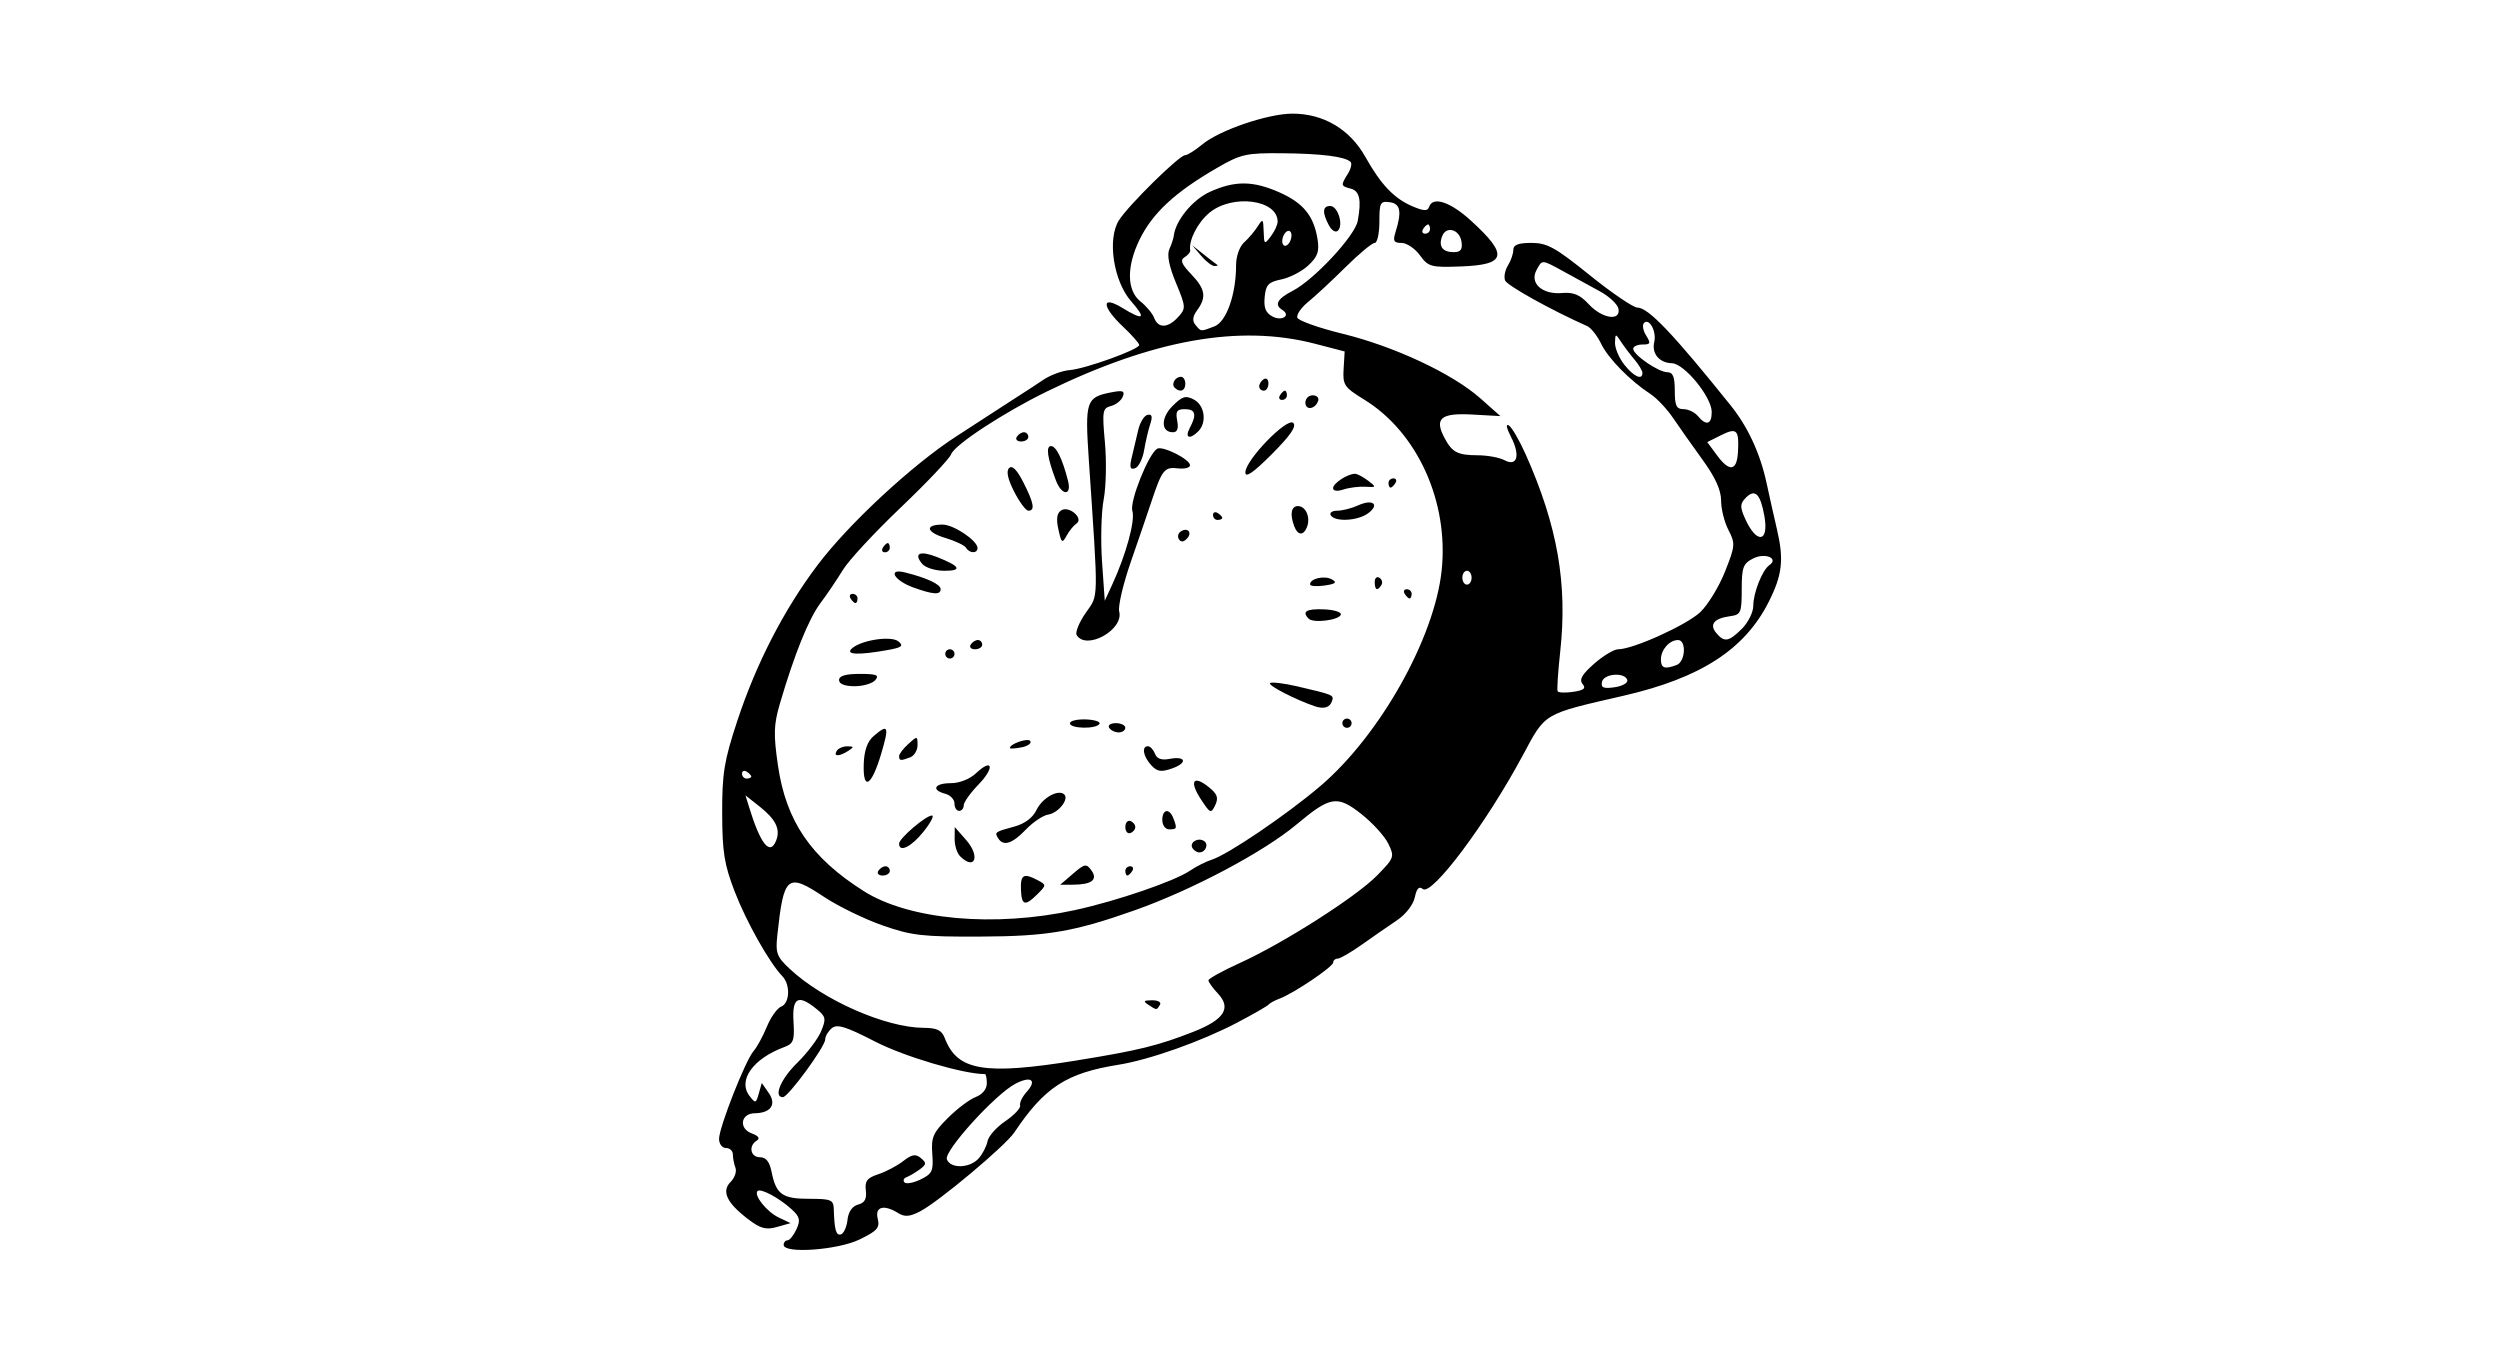 <?xml version="1.0" encoding="UTF-8" standalone="no"?>
<!-- Created with Inkscape (http://www.inkscape.org/) -->
<svg id="svg2" xmlns:rdf="http://www.w3.org/1999/02/22-rdf-syntax-ns#" xmlns="http://www.w3.org/2000/svg" height="54" width="99" version="1.1" xmlns:cc="http://creativecommons.org/ns#" xmlns:dc="http://purl.org/dc/elements/1.1/">
 <g id="g5188">
  <rect id="rect2990" opacity="0" height="54" width="99" y="0" x="0"/>
  <path id="path5209" d="m31.032 49.3c0-0.101 0.069-0.183 0.154-0.183 0.084 0 0.243-0.197 0.353-0.437 0.167-0.367 0.135-0.496-0.199-0.8-0.488-0.444-1.221-0.835-1.341-0.715-0.163 0.163 0.369 0.827 0.841 1.05l0.467 0.221-0.539 0.152c-0.438 0.123-0.652 0.065-1.14-0.307-0.85-0.648-1.066-1.107-0.696-1.477 0.161-0.161 0.248-0.413 0.192-0.559-0.056-0.146-0.102-0.382-0.102-0.525 0-0.143-0.123-0.259-0.274-0.259-0.151 0-0.274-0.162-0.274-0.361 0-0.454 1.045-3.111 1.368-3.479 0.133-0.151 0.369-0.584 0.525-0.963s0.411-0.737 0.567-0.797c0.341-0.131 0.372-0.864 0.05-1.199-0.517-0.537-1.427-2.153-1.89-3.355-0.414-1.074-0.492-1.564-0.496-3.104-0.004-1.583 0.077-2.074 0.597-3.652 0.75-2.275 1.843-4.398 3.171-6.163 1.234-1.64 3.772-3.993 5.524-5.122 0.704-0.454 1.517-0.981 1.807-1.172 0.29-0.191 0.66-0.431 0.823-0.532s0.522-0.338 0.799-0.524c0.277-0.186 0.743-0.358 1.036-0.381 0.623-0.049 2.758-0.819 2.758-0.995 0-0.066-0.288-0.392-0.64-0.724-0.845-0.797-0.873-1.259-0.046-0.755 0.864 0.527 0.98 0.447 0.367-0.251-0.7-0.797-0.954-2.464-0.487-3.205 0.373-0.593 2.391-2.581 2.621-2.581 0.093 0 0.401-0.194 0.686-0.43 0.673-0.56 2.597-1.216 3.568-1.216 1.23 0 2.272 0.618 2.885 1.712 0.624 1.114 1.153 1.663 1.901 1.973 0.424 0.176 0.566 0.178 0.623 0.009 0.145-0.434 0.841-0.204 1.668 0.552 1.485 1.358 1.397 1.74-0.418 1.806-1.177 0.043-1.28 0.014-1.613-0.443-0.196-0.269-0.523-0.489-0.728-0.489-0.302 0-0.348-0.077-0.243-0.411 0.261-0.833 0.204-1.141-0.223-1.201-0.375-0.053-0.411 0.015-0.411 0.777 0 0.46-0.084 0.836-0.187 0.836-0.103 0-0.623 0.432-1.155 0.96-0.532 0.528-1.196 1.145-1.474 1.371-0.278 0.226-0.474 0.508-0.434 0.627s0.847 0.406 1.795 0.638c2.055 0.504 4.353 1.581 5.451 2.555l0.796 0.706-1.115-0.062c-1.242-0.069-1.506 0.151-1.103 0.916 0.308 0.584 0.516 0.694 1.324 0.697 0.384 0.002 0.858 0.089 1.054 0.194 0.51 0.273 0.639-0.189 0.258-0.926-0.177-0.342-0.212-0.529-0.084-0.45 0.12 0.074 0.424 0.598 0.675 1.163 1.254 2.821 1.654 5.111 1.36 7.794-0.088 0.805-0.134 1.511-0.103 1.569 0.031 0.059 0.31 0.07 0.618 0.024 0.426-0.063 0.515-0.138 0.37-0.313-0.142-0.171-0.022-0.379 0.459-0.801 0.358-0.314 0.785-0.571 0.95-0.571 0.592 0 2.716-0.962 3.254-1.473 0.302-0.287 0.742-1.008 0.978-1.603 0.405-1.02 0.413-1.112 0.137-1.645-0.161-0.31-0.292-0.836-0.292-1.168-0-0.413-0.23-0.921-0.729-1.609-0.401-0.553-0.927-1.299-1.17-1.658-0.243-0.359-0.644-0.786-0.893-0.949-0.82-0.537-1.675-1.408-1.958-1.994-0.153-0.317-0.402-0.632-0.553-0.699-1.429-0.635-3.174-1.606-3.252-1.81-0.053-0.139-0.002-0.405 0.115-0.592 0.116-0.186 0.212-0.464 0.212-0.616 0-0.2 0.199-0.277 0.721-0.277 0.62 0 0.944 0.18 2.308 1.28 0.873 0.704 1.721 1.281 1.884 1.281 0.432 0.002 1.407 1.024 3.701 3.883 0.676 0.842 1.163 1.896 1.415 3.064 0.119 0.553 0.304 1.376 0.41 1.829 0.282 1.203 0.215 1.807-0.322 2.873-0.949 1.887-2.693 3.017-5.741 3.72-3.236 0.746-3.084 0.656-4.013 2.386-1.44 2.683-3.596 5.561-3.947 5.27-0.148-0.123-0.242-0.024-0.317 0.331-0.062 0.293-0.361 0.676-0.709 0.91-0.331 0.222-0.955 0.654-1.386 0.96-0.431 0.306-0.863 0.556-0.96 0.556-0.097 0-0.176 0.068-0.176 0.152 0 0.168-1.569 1.226-2.121 1.43-0.191 0.071-0.389 0.178-0.439 0.238-0.05 0.06-0.61 0.382-1.245 0.715-1.407 0.739-3.468 1.471-4.698 1.667-2.065 0.33-2.927 0.89-4.127 2.683-0.355 0.53-2.995 2.743-3.725 3.121-0.412 0.214-0.614 0.231-0.866 0.073-0.57-0.356-0.935-0.259-0.816 0.218 0.091 0.361-0.015 0.482-0.717 0.823-0.866 0.421-3.007 0.575-3.007 0.217zm2.528-0.995c0.038-0.323 0.192-0.544 0.421-0.604 0.262-0.068 0.346-0.222 0.306-0.558-0.045-0.374 0.049-0.497 0.493-0.643 0.302-0.099 0.745-0.333 0.986-0.52 0.348-0.27 0.492-0.294 0.702-0.119 0.229 0.19 0.222 0.251-0.052 0.451-0.174 0.127-0.408 0.264-0.519 0.305-0.111 0.04-0.147 0.133-0.079 0.206 0.068 0.073 0.356 0.02 0.64-0.118 0.46-0.224 0.511-0.334 0.461-1.006-0.049-0.66 0.027-0.838 0.611-1.422 0.367-0.367 0.866-0.743 1.108-0.835 0.265-0.101 0.44-0.315 0.44-0.538 0-0.204-0.034-0.37-0.075-0.37-0.854 0-3.193-0.692-4.349-1.288-1.158-0.596-1.505-0.704-1.714-0.53-0.144 0.119-0.262 0.32-0.262 0.446 0 0.284-1.468 2.286-1.676 2.286-0.386 0-0.084-0.724 0.568-1.36 0.396-0.387 0.822-0.95 0.947-1.252 0.206-0.497 0.188-0.581-0.192-0.888-0.721-0.584-0.961-0.448-0.902 0.511 0.046 0.746 0 0.87-0.371 1.007-1.231 0.455-1.844 1.316-1.374 1.929 0.238 0.31 0.258 0.305 0.37-0.09l0.118-0.419 0.272 0.389c0.322 0.46 0.091 0.801-0.548 0.81-0.559 0.007-0.648 0.603-0.119 0.799 0.27 0.1 0.337 0.197 0.196 0.284-0.338 0.209-0.25 0.659 0.129 0.659 0.238 0 0.378 0.176 0.458 0.577 0.179 0.893 0.423 1.069 1.488 1.069 0.874 0 0.965 0.038 0.976 0.411 0.024 0.826 0.092 1.06 0.286 0.997 0.109-0.036 0.225-0.294 0.258-0.574zm5.196-2.434c0.156-0.176 0.313-0.482 0.35-0.679 0.036-0.198 0.353-0.555 0.705-0.794s0.615-0.52 0.585-0.624c-0.029-0.104 0.087-0.344 0.258-0.533 0.422-0.466 0.18-0.648-0.438-0.328-0.797 0.412-2.846 2.67-2.72 2.997 0.146 0.38 0.91 0.356 1.261-0.039zm3.887-3.879c2.451-0.396 3.219-0.585 4.623-1.137 1.209-0.475 1.505-0.934 0.969-1.504-0.21-0.223-0.381-0.462-0.381-0.529s0.555-0.375 1.234-0.683c1.735-0.787 4.622-2.628 5.451-3.477 0.677-0.694 0.691-0.733 0.436-1.256-0.145-0.297-0.627-0.826-1.071-1.175-0.95-0.746-1.223-0.702-2.556 0.414-1.313 1.099-4.148 2.602-6.418 3.404-2.414 0.853-3.45 1.029-6.117 1.04-2.283 0.01-2.713-0.04-3.867-0.444-0.714-0.25-1.753-0.757-2.309-1.125-1.462-0.97-1.599-0.859-1.854 1.507-0.077 0.717-0.026 0.857 0.493 1.343 1.32 1.234 3.788 2.322 5.293 2.332 0.545 0.004 0.723 0.091 0.848 0.416 0.493 1.288 1.562 1.467 5.228 0.875zm2.834-2.201c-0.221-0.143-0.192-0.178 0.148-0.18 0.235-0.002 0.372 0.078 0.309 0.18-0.136 0.22-0.117 0.22-0.457 0zm-2.904-3.753c1.655-0.36 3.933-1.141 4.549-1.558 0.251-0.17 0.638-0.366 0.86-0.435 0.631-0.196 2.95-1.767 4.295-2.91 2.36-2.006 4.532-5.866 4.813-8.552 0.284-2.715-0.959-5.46-3.06-6.754-0.803-0.495-0.861-0.58-0.823-1.222l0.041-0.69-1.189-0.308c-2.979-0.771-6.393-0.16-10.606 1.896-1.701 0.83-3.649 2.106-3.786 2.48-0.064 0.176-0.962 1.125-1.994 2.109-1.033 0.984-2.063 2.095-2.291 2.469-0.227 0.374-0.628 0.968-0.892 1.32-0.469 0.627-1.04 2.045-1.61 3.994-0.241 0.824-0.252 1.205-0.073 2.437 0.322 2.208 1.302 3.646 3.39 4.97 1.806 1.146 5.181 1.45 8.375 0.755zm-2.144-0.819c-0.021-0.586 0.113-0.658 0.667-0.361 0.343 0.183 0.343 0.194-0.012 0.549-0.494 0.494-0.632 0.455-0.655-0.187zm2.061-0.619c0.46-0.396 0.528-0.409 0.726-0.138 0.271 0.371 0.022 0.568-0.721 0.572l-0.513 0.003 0.508-0.437zm-7.71-0.112c0.062-0.101 0.19-0.183 0.285-0.183 0.095 0 0.172 0.082 0.172 0.183s-0.128 0.183-0.285 0.183c-0.157 0-0.234-0.082-0.172-0.183zm9.783 0c0-0.101 0.087-0.183 0.194-0.183 0.106 0 0.143 0.082 0.081 0.183-0.062 0.101-0.149 0.183-0.194 0.183-0.044 0-0.081-0.082-0.081-0.183zm-6.547-0.585c-0.12-0.12-0.217-0.429-0.213-0.685l0.005-0.466 0.454 0.516c0.566 0.644 0.342 1.224-0.246 0.636zm9.206-0.317c-0.135-0.219 0.209-0.436 0.452-0.285 0.204 0.126 0.07 0.455-0.186 0.455-0.089 0-0.209-0.077-0.266-0.17zm-11.619-0.179c0-0.207 1.06-1.113 1.302-1.113 0.097 0-0.053 0.288-0.334 0.64-0.482 0.604-0.968 0.842-0.968 0.473zm3.924-0.211c-0.15-0.242-0.136-0.252 0.648-0.466 0.41-0.112 0.724-0.349 0.873-0.66 0.23-0.479 0.873-0.834 1.1-0.606 0.192 0.192-0.246 0.735-0.641 0.794-0.202 0.03-0.6 0.298-0.884 0.594-0.54 0.563-0.892 0.674-1.096 0.344zm5.036-0.445c0-0.168 0.088-0.275 0.197-0.239 0.108 0.036 0.197 0.144 0.197 0.239s-0.088 0.203-0.197 0.239c-0.109 0.037-0.197-0.071-0.197-0.239zm1.463-0.274c0-0.436 0.281-0.485 0.438-0.076 0.157 0.409 0.144 0.442-0.163 0.442-0.152 0-0.274-0.163-0.274-0.366zm1.52-0.839c-0.463-0.713-0.287-0.961 0.328-0.463 0.335 0.271 0.386 0.419 0.248 0.711-0.165 0.346-0.199 0.331-0.575-0.248zm-9.748 0.182c0-0.16-0.165-0.334-0.366-0.387-0.57-0.149-0.43-0.419 0.217-0.419 0.346 0 0.754-0.161 1.005-0.397 0.661-0.621 0.742-0.217 0.091 0.454-0.32 0.33-0.582 0.699-0.582 0.82s-0.082 0.22-0.183 0.22c-0.101 0-0.183-0.131-0.183-0.291zm-3.594-1.574c0.019-0.535 0.145-0.887 0.394-1.1 0.58-0.498 0.623-0.394 0.294 0.712-0.382 1.286-0.727 1.481-0.688 0.388zm11.38 0.053c-0.317-0.35-0.384-0.748-0.126-0.748 0.09 0 0.214 0.133 0.277 0.295 0.077 0.201 0.26 0.267 0.573 0.207 0.658-0.126 0.733 0.159 0.1 0.379-0.434 0.151-0.587 0.126-0.823-0.134zm-9.981-0.354c0-0.085 0.165-0.303 0.366-0.485 0.354-0.321 0.366-0.319 0.366 0.044 0 0.206-0.13 0.424-0.289 0.485-0.382 0.146-0.442 0.14-0.442-0.044zm-2.469-0.211c0.062-0.101 0.252-0.182 0.422-0.18 0.266 0.002 0.271 0.027 0.035 0.18-0.358 0.231-0.6 0.231-0.457 0zm6.857-0.11c0-0.17 0.723-0.417 0.81-0.277 0.055 0.089-0.104 0.202-0.355 0.249-0.25 0.048-0.455 0.06-0.455 0.027zm3.931-0.804c-0.062-0.101 0.056-0.183 0.263-0.183 0.207 0 0.377 0.082 0.377 0.183s-0.119 0.183-0.263 0.183c-0.145 0-0.314-0.082-0.377-0.183zm-1.554-0.177c0-0.098 0.285-0.167 0.633-0.154s0.59 0.093 0.538 0.177c-0.132 0.214-1.17 0.193-1.17-0.024zm10.789-0.005c0-0.101 0.082-0.183 0.183-0.183 0.101 0 0.183 0.082 0.183 0.183s-0.082 0.183-0.183 0.183c-0.101 0-0.183-0.082-0.183-0.183zm-1.097-0.673c-0.756-0.256-1.857-0.824-1.768-0.912 0.055-0.055 0.538 0.001 1.071 0.125 1.441 0.335 1.464 0.345 1.386 0.58-0.087 0.262-0.321 0.333-0.69 0.208zm-18.834-1.035c0-0.167 0.259-0.244 0.82-0.244 0.663 0 0.781 0.047 0.618 0.244-0.111 0.134-0.48 0.244-0.82 0.244-0.393 0-0.618-0.089-0.618-0.244zm4.206-1.036c0-0.101 0.082-0.183 0.183-0.183 0.101 0 0.183 0.082 0.183 0.183s-0.082 0.183-0.183 0.183c-0.101 0-0.183-0.082-0.183-0.183zm-3.716-0.197c0.343-0.343 1.571-0.538 1.863-0.296 0.215 0.179 0.134 0.241-0.451 0.345-1.12 0.199-1.643 0.181-1.413-0.049zm4.722-0.169c0.062-0.101 0.19-0.183 0.285-0.183 0.095 0 0.172 0.082 0.172 0.183s-0.128 0.183-0.285 0.183c-0.157 0-0.234-0.082-0.172-0.183zm4.199-0.376c-0.066-0.106 0.093-0.501 0.353-0.876 0.521-0.752 0.512-0.336 0.127-6.062-0.156-2.324-0.107-2.478 0.858-2.671 0.487-0.097 0.576-0.068 0.488 0.161-0.059 0.154-0.27 0.322-0.469 0.374-0.334 0.087-0.353 0.199-0.239 1.448 0.067 0.744 0.045 1.759-0.05 2.255-0.095 0.496-0.124 1.601-0.065 2.456l0.108 1.554 0.295-0.64c0.549-1.189 0.918-2.54 0.798-2.918-0.116-0.367 0.633-2.247 0.981-2.463 0.21-0.13 1.302 0.417 1.302 0.653 0 0.1-0.217 0.156-0.482 0.124-0.531-0.065-0.626 0.056-1.045 1.313-0.151 0.453-0.521 1.536-0.823 2.407-0.302 0.871-0.506 1.748-0.454 1.949 0.189 0.722-1.302 1.551-1.682 0.936zm9.188-0.651c-0.283-0.283-0.099-0.398 0.6-0.371 0.402 0.015 0.704 0.11 0.672 0.21-0.07 0.219-1.085 0.347-1.271 0.161zm-18.142-0.801c-0.062-0.101-0.026-0.183 0.081-0.183 0.107 0 0.194 0.082 0.194 0.183s-0.036 0.183-0.081 0.183c-0.044 0-0.131-0.082-0.194-0.183zm21.943-0.183c-0.062-0.101-0.026-0.183 0.081-0.183 0.107 0 0.194 0.082 0.194 0.183s-0.036 0.183-0.081 0.183c-0.044 0-0.131-0.082-0.194-0.183zm-19.463-0.255c-0.77-0.278-1.034-0.772-0.317-0.592 0.865 0.217 1.403 0.47 1.403 0.66 0 0.237-0.292 0.219-1.086-0.068zm15.715-0.123c0-0.231 0.57-0.36 0.864-0.195 0.218 0.122 0.151 0.178-0.29 0.243-0.315 0.046-0.574 0.025-0.574-0.047zm2.56-0.09c0-0.157 0.084-0.233 0.186-0.17 0.102 0.063 0.139 0.191 0.081 0.285-0.157 0.254-0.266 0.206-0.266-0.115zm-17.924-0.725c-0.345-0.416-0.085-0.532 0.592-0.265 0.92 0.363 1.018 0.544 0.293 0.544-0.363 0-0.757-0.124-0.885-0.279zm-1.553-0.636c0.062-0.101 0.149-0.183 0.194-0.183 0.044 0 0.081 0.082 0.081 0.183s-0.087 0.183-0.194 0.183c-0.106 0-0.143-0.082-0.081-0.183zm3.295 0.005c-0.06-0.098-0.433-0.275-0.828-0.393-0.757-0.227-0.816-0.526-0.104-0.526 0.44 0 1.385 0.633 1.385 0.928 0 0.224-0.314 0.218-0.454-0.008zm3.656-0.729c-0.093-0.426-0.06-0.647 0.116-0.756 0.311-0.192 0.901 0.326 0.598 0.526-0.109 0.072-0.285 0.288-0.39 0.481-0.172 0.316-0.205 0.29-0.324-0.251zm4.77 0.386c-0.063-0.102-0.026-0.241 0.083-0.309 0.281-0.174 0.463 0.064 0.228 0.299-0.131 0.131-0.234 0.134-0.311 0.01zm4.573-0.501c-0.184-0.48-0.126-0.808 0.144-0.808 0.309 0 0.504 0.447 0.36 0.823-0.137 0.356-0.364 0.35-0.504-0.015zm-3.22-0.453c0-0.107 0.082-0.143 0.183-0.081 0.101 0.062 0.183 0.149 0.183 0.194s-0.082 0.081-0.183 0.081c-0.101 0-0.183-0.087-0.183-0.194zm4.663 0.011c-0.062-0.101 0.052-0.183 0.255-0.183 0.202 0 0.578-0.096 0.834-0.213 0.582-0.265 0.863-0.031 0.384 0.319-0.409 0.299-1.307 0.346-1.473 0.076zm-12.537-0.936c-0.256-0.502-0.323-0.814-0.201-0.936 0.122-0.122 0.31 0.066 0.563 0.563 0.419 0.821 0.473 1.126 0.201 1.126-0.099 0-0.352-0.339-0.563-0.753zm1.654-0.443c-0.341-0.896-0.407-1.363-0.195-1.363 0.205 0 0.456 0.514 0.674 1.379 0.152 0.604-0.248 0.591-0.479-0.016zm10.975 0.301c0-0.191 0.575-0.567 0.867-0.567 0.088 0 0.32 0.121 0.515 0.27 0.342 0.26 0.338 0.269-0.102 0.243-0.251-0.015-0.642 0.034-0.869 0.109-0.248 0.082-0.411 0.061-0.411-0.053zm2.194-0.202c0-0.101 0.087-0.183 0.194-0.183 0.107 0 0.143 0.082 0.081 0.183-0.062 0.101-0.149 0.183-0.194 0.183-0.044 0-0.081-0.082-0.081-0.183zm-5.668-0.42c0-0.487 1.66-2.198 1.899-1.958 0.135 0.135-0.122 0.506-0.853 1.238-0.734 0.734-1.046 0.949-1.046 0.72zm-4.496-0.606c0.07-0.29 0.184-0.774 0.254-1.075 0.07-0.302 0.236-0.571 0.37-0.599 0.175-0.036 0.204 0.065 0.105 0.366-0.075 0.229-0.185 0.697-0.243 1.041-0.058 0.344-0.22 0.663-0.36 0.71-0.195 0.065-0.224-0.037-0.127-0.442zm-4.556-0.801c0.062-0.101 0.19-0.183 0.285-0.183 0.095 0 0.172 0.082 0.172 0.183s-0.128 0.183-0.285 0.183c-0.157 0-0.234-0.082-0.172-0.183zm6.851-0.354c0.286-0.534 0.23-0.743-0.198-0.743-0.314 0-0.371 0.086-0.3 0.457 0.059 0.311 0.005 0.457-0.167 0.457-0.481 0-0.49-0.567-0.017-1.04 0.388-0.388 0.52-0.428 0.849-0.252 0.427 0.229 0.518 0.906 0.169 1.256-0.341 0.341-0.546 0.259-0.336-0.134zm4.578-1.002c0-0.159 0.13-0.29 0.29-0.29s0.257 0.098 0.217 0.217c-0.113 0.339-0.507 0.395-0.507 0.072zm-1.006-0.29c0.062-0.101 0.149-0.183 0.194-0.183 0.044 0 0.081 0.082 0.081 0.183s-0.087 0.183-0.194 0.183c-0.107 0-0.143-0.082-0.081-0.183zm-4.17-0.3c-0.146-0.146 0.019-0.432 0.25-0.432 0.095 0 0.172 0.123 0.172 0.274 0 0.283-0.216 0.363-0.422 0.157zm3.347-0.055c0-0.095 0.082-0.223 0.183-0.285 0.101-0.062 0.183 0.015 0.183 0.172 0 0.157-0.082 0.285-0.183 0.285-0.101 0-0.183-0.077-0.183-0.172zm-19.124 17.975c0.169-0.441-0.024-0.833-0.657-1.333l-0.562-0.444 0.136 0.444c0.46 1.502 0.839 1.968 1.083 1.333zm-0.99-2.523c0-0.044-0.082-0.131-0.183-0.194-0.101-0.062-0.183-0.026-0.183 0.081s0.082 0.194 0.183 0.194c0.101 0 0.183-0.036 0.183-0.081zm34.69-3.827c-0.106-0.318-0.939-0.249-1.003 0.083-0.044 0.227 0.066 0.272 0.508 0.207 0.311-0.046 0.533-0.176 0.495-0.289zm1.958-0.592c0.346-0.133 0.391-0.986 0.051-0.986-0.339 0-0.677 0.383-0.677 0.768 0 0.347 0.151 0.4 0.625 0.218zm2.583-1.435c0.247-0.247 0.449-0.654 0.449-0.906 0-0.514 0.354-1.413 0.635-1.609 0.389-0.272-0.165-0.505-0.637-0.268-0.401 0.202-0.455 0.347-0.456 1.227-0.001 0.926-0.034 1.003-0.457 1.06-0.635 0.085-0.835 0.324-0.554 0.662 0.32 0.385 0.497 0.356 1.02-0.167zm-10.706-2.02c0-0.151-0.082-0.274-0.183-0.274-0.101 0-0.183 0.123-0.183 0.274s0.082 0.274 0.183 0.274c0.101 0 0.183-0.123 0.183-0.274zm11.595-2.437c-0.156-0.88-0.368-1.096-0.726-0.739-0.24 0.24-0.247 0.364-0.048 0.815 0.455 1.034 0.962 0.984 0.774-0.076zm-1.048-2.515c0.055-0.903-0.041-1.004-0.66-0.695l-0.555 0.277 0.399 0.54c0.479 0.647 0.771 0.604 0.815-0.121zm-1.038-1.611c0-0.591-1.085-1.918-1.578-1.93-0.498-0.012-0.808-0.386-0.698-0.842 0.099-0.411-0.196-0.962-0.405-0.754-0.077 0.077-0.04 0.301 0.083 0.498 0.194 0.31 0.175 0.357-0.144 0.357-0.202 0-0.367 0.077-0.367 0.17 0 0.24 1.003 0.927 1.354 0.927 0.218 0 0.292 0.184 0.292 0.731 0 0.594 0.065 0.731 0.343 0.731 0.189 0 0.446 0.123 0.571 0.274 0.332 0.4 0.549 0.336 0.549-0.163zm-2.743-1.546c0-0.085-0.144-0.325-0.32-0.533-0.176-0.208-0.418-0.529-0.538-0.714-0.206-0.317-0.218-0.314-0.229 0.051-0.006 0.213 0.16 0.604 0.368 0.869 0.373 0.474 0.718 0.631 0.718 0.327zm-16.952-1.842c0.477-0.182 0.86-1.263 0.86-2.432 0-0.35 0.137-0.732 0.32-0.897 0.176-0.158 0.418-0.444 0.538-0.635 0.198-0.317 0.219-0.298 0.234 0.201 0.016 0.522 0.029 0.532 0.285 0.194 0.148-0.195 0.268-0.457 0.268-0.581 0-0.876-1.805-1.105-2.709-0.344-0.466 0.392-0.818 1.087-0.753 1.488 0.01 0.065-0.09 0.185-0.222 0.266-0.185 0.114-0.125 0.27 0.259 0.67 0.562 0.587 0.617 0.911 0.24 1.426-0.183 0.25-0.203 0.422-0.069 0.584 0.227 0.274 0.194 0.271 0.748 0.06zm-0.529-2.803-0.348-0.411 0.457 0.364c0.251 0.2 0.491 0.385 0.533 0.411 0.042 0.026-0.007 0.048-0.109 0.048-0.102 0-0.342-0.185-0.533-0.411zm-0.904 2.431c0.31-0.343 0.307-0.398-0.089-1.354-0.276-0.665-0.362-1.109-0.26-1.334 0.084-0.186 0.162-0.42 0.173-0.52 0.067-0.608 0.744-1.436 1.43-1.748 0.989-0.449 1.707-0.444 2.755 0.02 0.943 0.417 1.36 0.928 1.508 1.845 0.08 0.495 0.01 0.697-0.362 1.046-0.254 0.238-0.734 0.487-1.067 0.555-0.514 0.104-0.615 0.21-0.663 0.699-0.042 0.425 0.039 0.627 0.309 0.771 0.376 0.201 0.742-0.043 0.39-0.261-0.329-0.203-0.2-0.442 0.408-0.755 0.848-0.436 2.469-2.177 2.578-2.769 0.153-0.831 0.076-1.187-0.277-1.279-0.397-0.104-0.401-0.127-0.114-0.588 0.122-0.195 0.17-0.406 0.108-0.469-0.211-0.211-1.143-0.33-2.706-0.344-1.429-0.013-1.636 0.033-2.569 0.572-1.678 0.969-2.572 1.798-3.087 2.86-0.516 1.065-0.499 2.008 0.042 2.437 0.232 0.183 0.476 0.477 0.543 0.653 0.16 0.421 0.547 0.406 0.949-0.037zm5.967-3.634c-0.27-0.504-0.251-0.763 0.053-0.763 0.301 0 0.535 0.748 0.307 0.976-0.091 0.091-0.246-0-0.36-0.213zm11.468 3.306c-0.034-0.176-0.362-0.484-0.73-0.686-0.367-0.201-1.007-0.551-1.42-0.777-0.909-0.497-0.866-0.495-1.1-0.058-0.274 0.512 0.237 0.966 1.012 0.899 0.461-0.04 0.711 0.065 1.063 0.445 0.529 0.571 1.272 0.684 1.175 0.178zm-6.215-2.65c-0.07-0.491-0.605-0.646-0.767-0.223-0.154 0.402 0.012 0.632 0.458 0.632 0.276 0 0.353-0.102 0.309-0.41zm-6.733-0.252c0-0.151-0.082-0.223-0.183-0.161-0.101 0.062-0.183 0.236-0.183 0.387s0.082 0.223 0.183 0.161c0.101-0.062 0.183-0.236 0.183-0.387zm5.486-0.253c0-0.101-0.036-0.183-0.081-0.183-0.044 0-0.131 0.082-0.194 0.183-0.062 0.101-0.026 0.183 0.081 0.183 0.107 0 0.194-0.082 0.194-0.183z"/>
 </g>
</svg>
